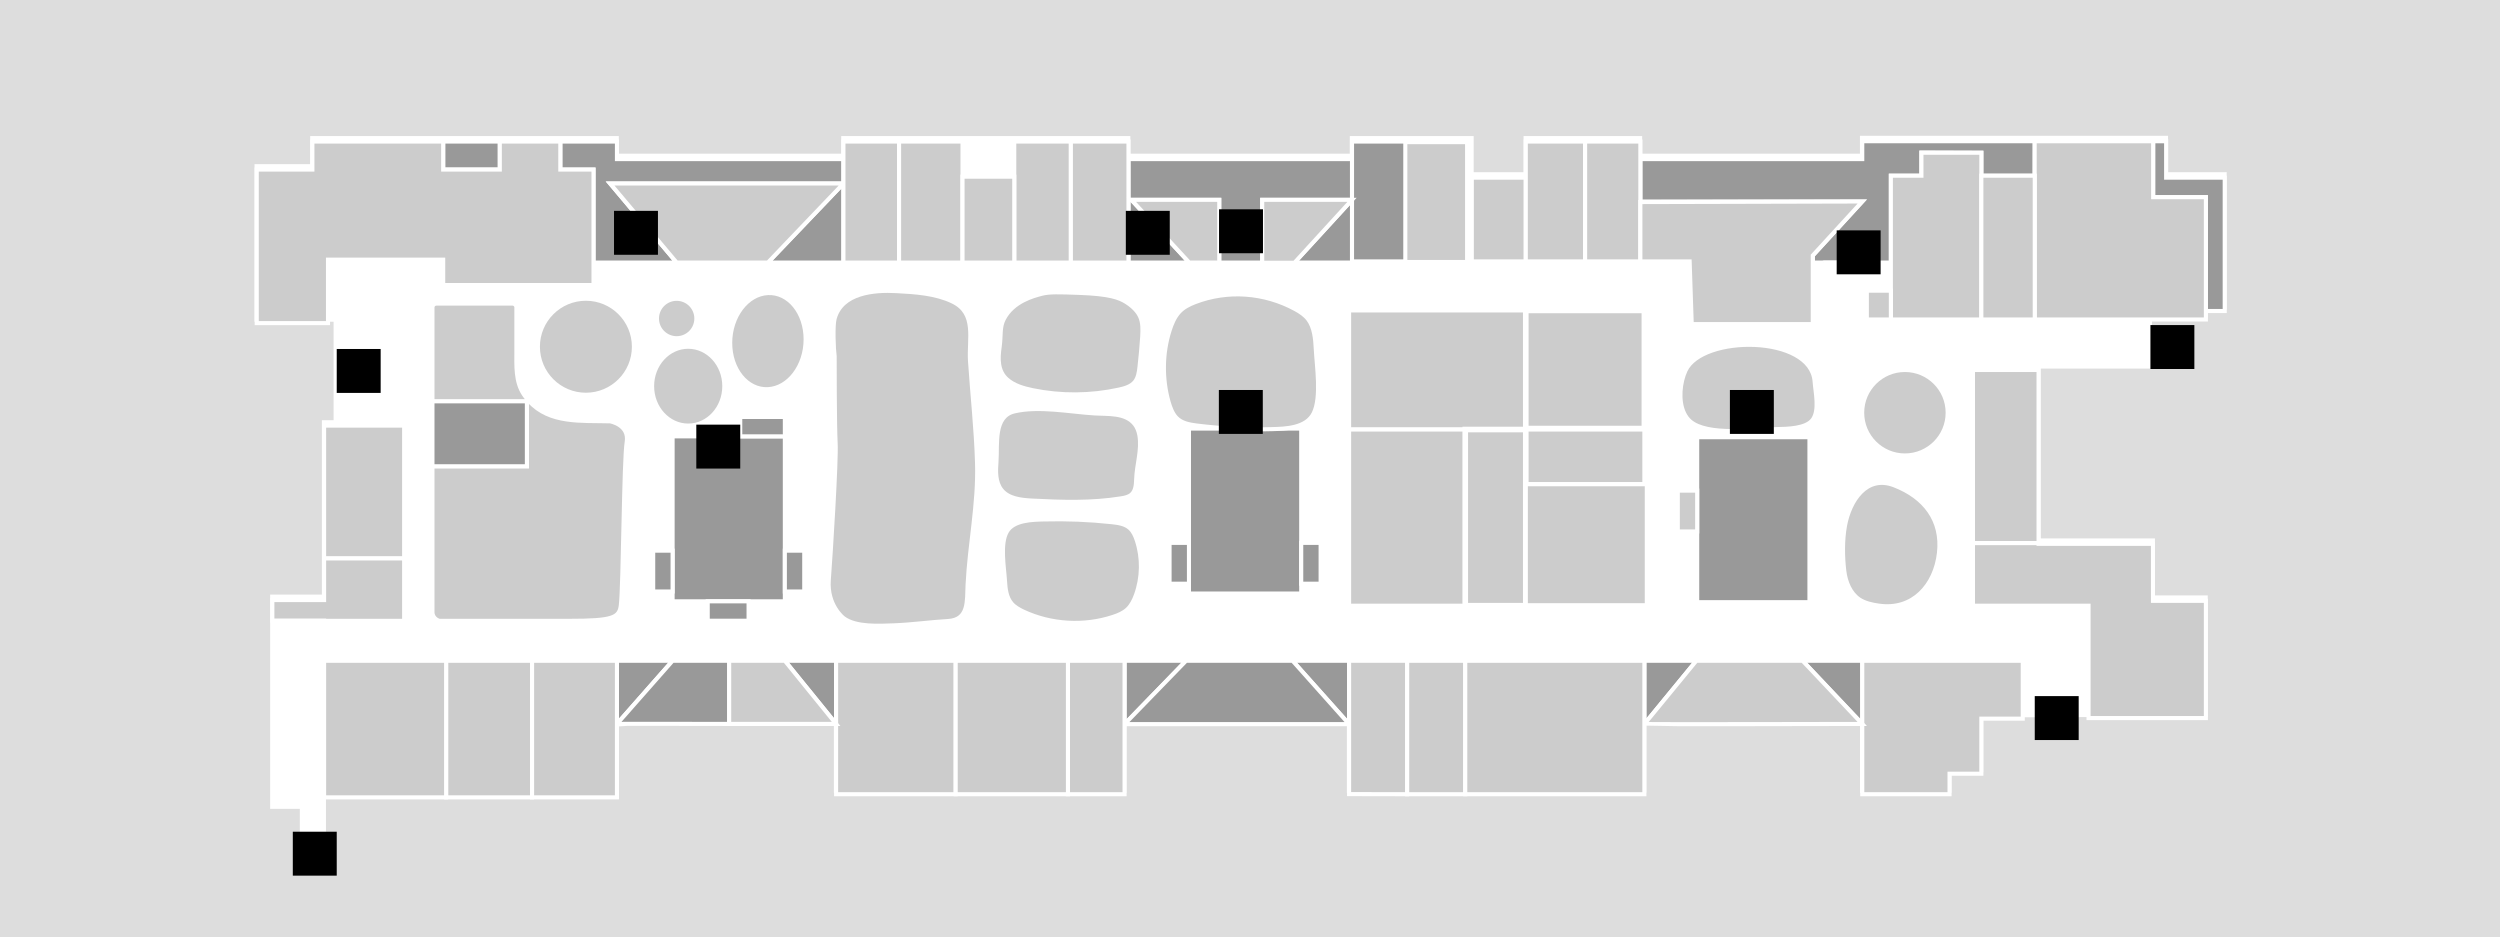 <?xml version="1.0" encoding="utf-8"?>
<!-- Generator: Adobe Illustrator 17.0.0, SVG Export Plug-In . SVG Version: 6.00 Build 0)  -->
<!DOCTYPE svg PUBLIC "-//W3C//DTD SVG 1.1//EN" "http://www.w3.org/Graphics/SVG/1.1/DTD/svg11.dtd">
<svg version="1.1" id="Layer_1" xmlns="http://www.w3.org/2000/svg" xmlns:xlink="http://www.w3.org/1999/xlink" x="0px" y="0px"
	 width="612px" height="229.41px" viewBox="0 0 612 229.41" enable-background="new 0 0 612 229.41" xml:space="preserve">
<g id="background">
	<rect y="0" fill="#DDDDDD" width="612" height="229.411"/>
</g>
<g id="etc_1_">
	<g>
		<path fill="#FFFFFF" stroke="#FFFFFF" stroke-miterlimit="10" d="M544.568,42.659H530.23v-8.914h-3.201h-71.213v4.373h-54.318
			v-4.302h-28.031v8.843h-13.215v-8.843h-29.32v4.302h-54.725v-4.302h-69.779v4.302h-55.441v-4.302H76.453h-0.024v6.859H62.808
			v37.59h19.356v25.092h-2.868v42.706H66.631v51.447h7.265v11.473h5.401v-14.625h71.69v-17.973h53.649v17.205h70.615v-17.156v-0.049
			h0.048l-0.048,0.049h54.964v17.156h72.287v-17.182c7.887,0.072,53.338-0.023,53.338-0.023v17.205h21.363v-5.018h7.791v-13.453
			l54.963-0.168V146.25h-12.928v-13.955h-28.008V89.734h27.291V77.379h0.737h12.904V75.3h4.637V42.658L544.568,42.659
			L544.568,42.659z"/>
	</g>
	<g>
		<path fill="#999999" stroke="#FFFFFF" stroke-miterlimit="10" d="M455.714,177.219c-0.048,0-0.096,0-0.144,0
			C455.618,177.219,455.666,177.219,455.714,177.219z"/>
		<rect x="108.492" y="34.65" fill="#999999" stroke="#FFFFFF" stroke-miterlimit="10" width="13.86" height="6.857"/>
		<polygon fill="#999999" stroke="#FFFFFF" stroke-miterlimit="10" points="544.61,43.492 530.271,43.492 530.271,34.579 
			527.094,34.579 527.094,48.271 539.999,48.271 539.999,76.134 544.61,76.134 		"/>
		<g>
			<polygon fill="#999999" points="308.987,64.33 316.873,64.33 330.973,48.917 308.987,48.917 			"/>
			<g>
				<polygon fill="#999999" points="308.987,48.917 308.987,64.283 316.873,64.283 330.973,48.917 				"/>
				<polygon fill="#999999" stroke="#FFFFFF" stroke-miterlimit="10" points="330.973,48.917 330.973,38.952 276.249,38.952 
					276.249,64.283 291.136,64.283 276.965,48.917 298.473,48.917 298.473,64.283 308.987,64.283 308.987,48.917 				"/>
				<polygon fill="#999999" stroke="#FFFFFF" stroke-miterlimit="10" points="316.873,64.283 330.973,64.283 330.973,48.917 				"/>
			</g>
			<polygon fill="#999999" stroke="#FFFFFF" stroke-miterlimit="10" points="455.882,34.579 455.882,38.952 401.562,38.952 
				401.562,64.283 414.157,64.283 414.157,62.538 402.567,49.323 455.905,49.323 443.79,62.538 443.79,64.283 462.883,64.283 
				462.883,43.013 470.363,43.013 470.363,37.33 485.036,37.384 485.036,43.013 498.083,43.013 498.107,34.579 			"/>
		</g>
		<polygon fill="#999999" stroke="#FFFFFF" stroke-miterlimit="10" points="149.355,44.925 206.469,44.925 206.469,38.952 
			151.028,38.952 151.028,34.65 137.168,34.65 137.168,41.509 145.293,41.509 145.293,63.564 145.293,64.283 165.653,64.283 		"/>
		<g>
			<polygon fill="#999999" stroke="#FFFFFF" stroke-miterlimit="10" points="151.028,177.219 164.65,161.758 151.028,161.758 			"/>
			<polygon fill="#999999" stroke="#FFFFFF" stroke-miterlimit="10" points="204.677,177.219 204.677,161.758 192.131,161.758 			
				"/>
			<polygon fill="#999999" stroke="#FFFFFF" stroke-miterlimit="10" points="275.292,177.219 275.34,177.219 290.348,161.758 
				275.292,161.758 			"/>
			<g>
				<polygon fill="#999999" stroke="#FFFFFF" stroke-miterlimit="10" points="402.544,177.242 415.257,161.758 402.544,161.758 				
					"/>
				<polygon fill="#999999" stroke="#FFFFFF" stroke-miterlimit="10" points="330.256,177.266 330.256,161.758 316.419,161.758 				
					"/>
				<polygon fill="#999999" stroke="#FFFFFF" stroke-miterlimit="10" points="441.257,161.758 455.882,177.219 455.882,161.758 				
					"/>
			</g>
		</g>
		<polygon fill="#999999" stroke="#FFFFFF" stroke-miterlimit="10" points="206.469,64.283 206.469,44.925 187.973,64.283 		"/>
		<path fill="#999999" stroke="#FFFFFF" stroke-miterlimit="10" d="M446.466,64.33h11.781v-0.048h-11.733
			C446.49,64.306,446.49,64.33,446.466,64.33z"/>
	</g>
	<polygon fill="#999999" stroke="#FFFFFF" stroke-miterlimit="10" points="129,114.205 129,98.205 105.863,98.205 105.863,114.205 
		117.5,114.205 	"/>
	<rect x="164.65" y="106.819" fill="#999999" stroke="#FFFFFF" stroke-miterlimit="10" width="27.481" height="40.386"/>
	<rect x="291.057" y="104.912" fill="#999999" stroke="#FFFFFF" stroke-miterlimit="10" width="27.482" height="40.385"/>
	<rect x="415.472" y="107.029" fill="#999999" stroke="#FFFFFF" stroke-miterlimit="10" width="27.482" height="40.385"/>
	<polygon id="_x3C_path_x3E__7_" fill="#999999" stroke="#FFFFFF" stroke-miterlimit="10" points="275.292,177.266 330.256,177.266 
		316.419,161.758 290.348,161.758 	"/>
	<path id="_x3C_path_x3E__6_" fill="#999999" stroke="#FFFFFF" stroke-miterlimit="10" d="M164.65,161.758l-13.622,15.461
		c0.357-0.059,13.933-0.014,27.472,0v-15.461H164.65z"/>
	
		<rect id="_x3C_path_x3E__5_" x="173.25" y="147.205" fill="#999999" stroke="#FFFFFF" stroke-miterlimit="10" width="10" height="4.75"/>
	
		<rect id="_x3C_path_x3E__4_" x="159.9" y="134.801" fill="#999999" stroke="#FFFFFF" stroke-miterlimit="10" width="4.75" height="10"/>
	
		<rect id="_x3C_path_x3E__3_" x="192.131" y="134.801" fill="#999999" stroke="#FFFFFF" stroke-miterlimit="10" width="4.75" height="10"/>
	
		<rect id="_x3C_path_x3E__2_" x="181.211" y="102.069" fill="#999999" stroke="#FFFFFF" stroke-miterlimit="10" width="10.921" height="4.75"/>
	
		<rect id="_x3C_path_x3E__1_" x="286.307" y="132.893" fill="#999999" stroke="#FFFFFF" stroke-miterlimit="10" width="4.75" height="10"/>
	
		<rect id="_x3C_path_x3E_" x="318.539" y="132.893" fill="#999999" stroke="#FFFFFF" stroke-miterlimit="10" width="4.75" height="10"/>
	
		<rect id="_x3C_path_x3E__8_" x="330.973" y="34.65" fill="#999999" stroke="#FFFFFF" stroke-miterlimit="10" width="14.171" height="29.345"/>
</g>
<g id="rooms_1_">
	<polygon id="r363-365" fill="#CCCCCC" stroke="#FFFFFF" stroke-miterlimit="10" points="137.168,41.509 137.168,34.65 
		122.352,34.65 122.352,41.509 108.492,41.509 108.492,34.65 76.47,34.65 76.47,41.509 62.849,41.509 62.849,43.013 62.849,63.564 
		62.849,79.099 80.293,79.099 80.293,63.564 108.492,63.564 108.492,69.779 145.293,69.779 145.293,63.564 145.293,41.509 	"/>
	<rect id="r359" x="79.338" y="104.189" fill="#CCCCCC" stroke="#FFFFFF" stroke-miterlimit="10" width="19.595" height="32.516"/>
	<polygon id="r359-2" fill="#CCCCCC" stroke="#FFFFFF" stroke-miterlimit="10" points="79.338,136.705 79.338,146.895 
		66.672,146.895 66.672,151.912 79.338,151.912 79.338,151.984 98.933,151.984 98.933,136.705 	"/>
	<path id="r358" fill="#CCCCCC" stroke="#FFFFFF" stroke-miterlimit="10" d="M153.418,108.252c0.717-4.301-4.063-5.114-4.063-5.114
		c-7.051-0.197-14.797,0.609-19.814-4.934H129v16l0,0l0,0h-11.5h-11.637v35.629c0,1.703,1.673,2.149,1.673,2.149s22.938,0,31.783,0
		c10.681,0,12.311-0.733,12.666-3.823C152.562,143.129,152.701,112.554,153.418,108.252z"/>
	<path id="r360-361" fill="#CCCCCC" stroke="#FFFFFF" stroke-miterlimit="10" d="M128.231,96.542
		c-2.079-3.13-1.816-7.05-1.816-10.634c0-3.537,0-7.097,0-10.634c0-0.526-0.43-0.956-0.956-0.956h-18.64
		c-0.526,0-0.956,0.43-0.956,0.956v22.93H129V97.57C128.735,97.248,128.476,96.913,128.231,96.542z"/>
	<circle id="r366" fill="#CCCCCC" stroke="#FFFFFF" stroke-miterlimit="10" cx="143.429" cy="84.881" r="11.757"/>
	<ellipse id="r366-1" fill="#CCCCCC" stroke="#FFFFFF" stroke-miterlimit="10" cx="165.647" cy="77.971" rx="4.827" ry="4.827"/>
	<ellipse id="r353" fill="#CCCCCC" stroke="#FFFFFF" stroke-miterlimit="10" cx="168.473" cy="94.535" rx="8.842" ry="9.654"/>
	<path id="r351" fill="#CCCCCC" stroke="#FFFFFF" stroke-miterlimit="10" d="M197.221,83.064c0,6.5-4.134,11.974-9.248,12.211
		c-5.114,0.238-9.224-4.826-9.224-11.326s4.134-11.973,9.248-12.211C193.111,71.499,197.221,76.564,197.221,83.064z"/>
	<polygon id="r367-368" fill="#CCCCCC" stroke="#FFFFFF" stroke-miterlimit="10" points="187.973,64.283 165.653,64.283 
		149.355,44.925 206.469,44.925 	"/>
	<rect id="r323" x="206.469" y="34.65" fill="#CCCCCC" stroke="#FFFFFF" stroke-miterlimit="10" width="13.622" height="29.632"/>
	<polygon id="r321" fill="#CCCCCC" stroke="#FFFFFF" stroke-miterlimit="10" points="262.149,34.65 248.289,34.65 248.289,43.013 
		248.289,43.252 248.289,64.283 262.149,64.283 	"/>
	<rect id="r320" x="262.149" y="34.65" fill="#CCCCCC" stroke="#FFFFFF" stroke-miterlimit="10" width="14.1" height="29.632"/>
	<rect id="r322" x="220.091" y="34.65" fill="#CCCCCC" stroke="#FFFFFF" stroke-miterlimit="10" width="15.533" height="29.632"/>
	
		<rect id="r321-1" x="235.624" y="43.252" fill="#CCCCCC" stroke="#FFFFFF" stroke-miterlimit="10" width="12.666" height="21.029"/>
	<path id="r324-325" fill="#CCCCCC" stroke="#FFFFFF" stroke-miterlimit="10" d="M204.319,87.224c-0.239-1.674-0.478-7.527,0-9.248
		c1.744-6.334,9.654-7.026,15.103-6.715c4.541,0.238,9.606,0.549,13.765,2.557c5.998,2.892,3.919,9.08,4.278,14.601
		c0.549,8.316,1.481,16.608,1.72,24.948c0.311,10.012-1.84,19.834-2.318,29.799c-0.191,3.918,0.382,8.578-4.827,8.865
		c-4.206,0.238-8.77,0.885-13.144,1.051c-3.537,0.121-9.391,0.527-12.426-1.791c0,0-4.063-3.105-3.584-9.32
		c0.478-6.213,1.912-29.393,1.673-33.456C204.32,104.454,204.319,87.224,204.319,87.224z"/>
	<path id="r326" fill="#CCCCCC" stroke="#FFFFFF" stroke-miterlimit="10" d="M279.092,77.474c-0.191-0.431-0.98-2.031-3.441-3.562
		c-1.673-1.028-3.967-1.959-11.59-2.224c-4.779-0.166-7.169-0.262-9.081,0.24c-1.983,0.524-7.001,1.815-9.248,6.166
		c-1.051,2.055-0.621,3.942-1.027,6.881c-0.406,2.772-0.502,5.854,1.792,7.887c1.721,1.529,4.015,2.175,6.261,2.652
		c6.978,1.434,14.242,1.385,21.196-0.144c1.41-0.312,2.916-0.741,3.848-1.864c0.813-1.003,1.003-2.365,1.147-3.656
		c0.287-2.484,0.502-4.946,0.669-7.455C279.713,80.747,279.785,79.002,279.092,77.474z"/>
	<g>
		<path id="r327-330" fill="#CCCCCC" stroke="#FFFFFF" stroke-miterlimit="10" d="M277.802,103.855
			c-2.271-2.916-6.62-2.438-9.87-2.652c-6.07-0.382-13.621-1.889-19.595-0.501c-5.21,1.194-4.086,8.053-4.397,12.235
			c-0.191,2.413-0.287,5.09,1.219,7.002c1.697,2.127,4.756,2.461,7.456,2.604c7.289,0.383,14.649,0.621,21.842-0.549
			c0.932-0.145,1.912-0.359,2.581-0.98c0.956-0.885,1.051-2.342,1.099-3.656c0.096-3.511,1.41-7.214,0.789-10.798
			C278.71,105.409,278.327,104.525,277.802,103.855z"/>
		<path id="r331" fill="#CCCCCC" stroke="#FFFFFF" stroke-miterlimit="10" d="M278.28,132.246c-0.359-1.076-0.836-2.176-1.673-2.939
			c-1.171-1.076-2.868-1.312-4.445-1.479c-5.521-0.601-11.064-0.813-16.608-0.67c-2.82,0.069-7.456,0.145-9.081,2.985
			c-1.72,3.013-0.645,8.795-0.454,12.066c0.12,1.961,0.335,4.039,1.625,5.545c0.741,0.861,1.792,1.436,2.82,1.938
			c6.834,3.201,14.888,3.681,22.033,1.313c1.243-0.405,2.509-0.932,3.465-1.813c1.004-0.935,1.625-2.197,2.103-3.488
			C279.642,141.373,279.713,136.57,278.28,132.246z"/>
	</g>
	<path id="r352" fill="#CCCCCC" stroke="#FFFFFF" stroke-miterlimit="10" d="M286.07,98.407c0.406,1.409,0.932,2.819,1.864,3.823
		c1.314,1.387,3.202,1.697,4.97,1.937c6.167,0.765,12.354,1.075,18.544,0.884c3.151-0.096,8.34-0.191,10.155-3.896
		c1.91-3.919,0.718-11.446,0.503-15.724c-0.119-2.558-0.385-5.281-1.816-7.218c-0.836-1.122-1.983-1.864-3.154-2.509
		c-7.623-4.158-16.632-4.803-24.614-1.721c-1.41,0.55-2.796,1.22-3.871,2.391c-1.123,1.219-1.816,2.868-2.342,4.541
		C284.541,86.482,284.469,92.767,286.07,98.407z"/>
	<rect id="r350" x="330.256" y="75.992" fill="#CCCCCC" stroke="#FFFFFF" stroke-miterlimit="10" width="43.253" height="29.154"/>
	
		<rect id="r342-343" x="373.509" y="75.992" fill="#CCCCCC" stroke="#FFFFFF" stroke-width="1.375" stroke-miterlimit="10" width="29.035" height="28.92"/>
	<rect id="r344" x="373.509" y="105.146" fill="#CCCCCC" stroke="#FFFFFF" stroke-miterlimit="10" width="29.035" height="13.381"/>
	
		<rect id="r347-349" x="330.256" y="105.146" fill="#CCCCCC" stroke="#FFFFFF" stroke-miterlimit="10" width="28.438" height="43.133"/>
	<polygon id="r320-1" fill="#CCCCCC" stroke="#FFFFFF" stroke-miterlimit="10" points="276.965,48.917 291.136,64.283 
		298.473,64.283 298.473,48.917 	"/>
	<polygon id="r319-1" fill="#CCCCCC" stroke="#FFFFFF" stroke-miterlimit="10" points="308.987,64.33 316.873,64.33 330.973,48.917 
		308.987,48.917 	"/>
	<rect id="r318" x="344.021" y="34.793" fill="#CCCCCC" stroke="#FFFFFF" stroke-miterlimit="10" width="15.125" height="29.345"/>
	
		<rect id="r317-1" x="360.294" y="43.492" fill="#CCCCCC" stroke="#FFFFFF" stroke-miterlimit="10" width="13.215" height="20.503"/>
	<rect id="r317" x="373.509" y="34.65" fill="#CCCCCC" stroke="#FFFFFF" stroke-miterlimit="10" width="14.529" height="29.345"/>
	<rect id="r316" x="388.038" y="34.65" fill="#CCCCCC" stroke="#FFFFFF" stroke-miterlimit="10" width="13.522" height="29.345"/>
	<polygon id="r315" fill="#CCCCCC" stroke="#FFFFFF" stroke-miterlimit="10" points="455.882,49.323 401.562,49.466 401.562,63.995 
		413.625,63.995 414.134,79.337 443.766,79.337 443.766,62.538 	"/>
	<polygon id="r306" fill="#CCCCCC" stroke="#FFFFFF" stroke-miterlimit="10" points="470.363,37.392 470.363,43.013 462.883,43.013 
		462.883,78.213 485.036,78.213 485.036,44.281 485.036,37.392 	"/>
	<polygon id="r305" fill="#CCCCCC" stroke="#FFFFFF" stroke-miterlimit="10" points="527.094,48.271 527.094,34.579 498.083,34.579 
		498.083,78.213 524.537,78.213 527.094,78.213 539.999,78.213 539.999,48.271 	"/>
	<g id="r303-307">
		<rect x="485.036" y="43.013" fill="#CCCCCC" stroke="#FFFFFF" stroke-miterlimit="10" width="13.071" height="35.2"/>
		<rect x="482.98" y="90.569" fill="#CCCCCC" stroke="#FFFFFF" stroke-miterlimit="10" width="16.059" height="42.386"/>
	</g>
	<polygon id="r300" fill="#CCCCCC" stroke="#FFFFFF" stroke-miterlimit="10" points="495.168,161.758 455.882,161.758 
		455.882,194.424 477.245,194.424 477.245,189.406 485.036,189.406 485.036,175.928 495.168,175.928 	"/>
	<path id="r339-1" fill="#CCCCCC" stroke="#FFFFFF" stroke-miterlimit="10" d="M402.544,177.242
		c0.646,0.096,53.338-0.023,53.338-0.023l-14.602-15.461h-26.023L402.544,177.242z"/>
	<polygon id="r337" fill="#CCCCCC" stroke="#FFFFFF" stroke-miterlimit="10" points="330.256,161.758 344.475,161.758 
		344.474,194.424 330.256,194.395 	"/>
	<rect id="r338" x="344.475" y="161.758" fill="#CCCCCC" stroke="#FFFFFF" stroke-miterlimit="10" width="14.221" height="32.666"/>
	<polygon id="r339" fill="#CCCCCC" stroke="#FFFFFF" stroke-miterlimit="10" points="358.692,161.758 358.692,176.479 
		358.692,194.424 372.553,194.424 402.544,194.424 402.544,161.758 	"/>
	<rect id="r336" x="261.432" y="161.758" fill="#CCCCCC" stroke="#FFFFFF" stroke-miterlimit="10" width="13.86" height="32.666"/>
	
		<rect id="r333-334" x="204.677" y="161.758" fill="#CCCCCC" stroke="#FFFFFF" stroke-miterlimit="10" width="29.273" height="32.666"/>
	<polygon id="r335-335-1" fill="#CCCCCC" stroke="#FFFFFF" stroke-miterlimit="10" points="233.951,161.758 233.951,176.479 
		233.951,194.424 247.691,194.424 261.432,194.424 261.432,161.758 	"/>
	<path id="r354" fill="#CCCCCC" stroke="#FFFFFF" stroke-miterlimit="10" d="M192.131,161.758H178.5v15.461
		c14.125,0,26.177,0,26.177,0L192.131,161.758z"/>
	
		<rect id="r355-1" x="109.209" y="161.758" fill="#CCCCCC" stroke="#FFFFFF" stroke-miterlimit="10" width="21.041" height="33.434"/>
	<rect id="r355" x="130.25" y="161.758" fill="#CCCCCC" stroke="#FFFFFF" stroke-miterlimit="10" width="20.778" height="33.434"/>
	<rect id="r357" x="79.338" y="161.758" fill="#CCCCCC" stroke="#FFFFFF" stroke-miterlimit="10" width="29.871" height="33.434"/>
	<g id="r327-331">
		<circle fill="#CCCCCC" stroke="#FFFFFF" stroke-miterlimit="10" cx="466.324" cy="101.035" r="10.467"/>
		<path fill="#CCCCCC" stroke="#FFFFFF" stroke-miterlimit="10" d="M451.651,128.684c1.146-6.188,5.306-12.498,12.065-9.869
			c7.36,2.847,11.877,8.509,10.944,16.586c-0.908,7.859-6.38,14.101-14.771,12.855c-1.646-0.24-3.346-0.598-4.729-1.506
			c-2.246-1.506-3.345-4.277-3.68-6.955C451.055,136.236,451.007,132.246,451.651,128.684z"/>
		<polygon fill="#CCCCCC" stroke="#FFFFFF" stroke-miterlimit="10" points="527.047,147.084 527.047,133.129 499.039,133.129 
			499.039,132.955 482.98,132.955 482.98,133.129 482.98,148.279 498.083,148.279 511.274,148.279 511.274,175.785 539.999,175.785 
			539.999,147.084 		"/>
	</g>
	<path id="r340-341" fill="#CCCCCC" stroke="#FFFFFF" stroke-miterlimit="10" d="M412.27,101.179c0.358,0.74,0.813,1.385,1.41,1.911
		c4.277,3.775,15.819,2.079,21.125,1.96c2.796-0.049,7.36-0.121,8.961-2.318c1.696-2.318,0.621-6.812,0.454-9.344
		c-0.857-11.496-27.553-11.472-31.612-2.678C411.312,93.484,410.764,98.073,412.27,101.179z"/>
	<rect id="n303" x="410.723" y="120.104" fill="#CCCCCC" stroke="#FFFFFF" stroke-miterlimit="10" width="4.75" height="10"/>
	<rect id="r308" x="457" y="71.16" fill="#CCCCCC" stroke="#FFFFFF" stroke-miterlimit="10" width="5.883" height="7.054"/>
	
		<rect id="r346" x="358.692" y="105.146" fill="#CCCCCC" stroke="#FFFFFF" stroke-width="1.375" stroke-miterlimit="10" width="14.817" height="43.133"/>
	
		<rect id="r345" x="373.509" y="118.527" fill="#CCCCCC" stroke="#FFFFFF" stroke-width="1.021" stroke-miterlimit="10" width="29.642" height="29.642"/>
</g>
<g id="signs">
	<g id="entrance">
		<rect id="entrance-2" x="71.678" y="203.604" width="10.754" height="10.754"/>
		<rect id="entrance-1" x="526.425" y="79.577" width="10.754" height="10.753"/>
	</g>
	<g id="escalator">
		<rect id="escalator-4_1_" x="82.432" y="85.431" width="10.754" height="10.754"/>
		<rect id="escalator-3" x="170.457" y="103.952" width="10.754" height="10.753"/>
		<rect id="escalator-2" x="298.377" y="95.468" width="10.754" height="10.752"/>
		<rect id="escalator-1" x="423.479" y="95.468" width="10.754" height="10.752"/>
	</g>
	<g id="lift">
		<rect id="elevator-3" x="150.312" y="51.617" width="10.754" height="10.753"/>
		<rect id="elevator-2" x="275.603" y="51.617" width="10.754" height="10.753"/>
		<rect id="elevator-1" x="449.62" y="56.396" width="10.754" height="10.754"/>
	</g>
	<rect id="stairs" x="298.421" y="51.237" width="10.754" height="10.754"/>
	<rect id="bts" x="498.107" y="170.408" width="10.754" height="10.754"/>
</g>
</svg>
